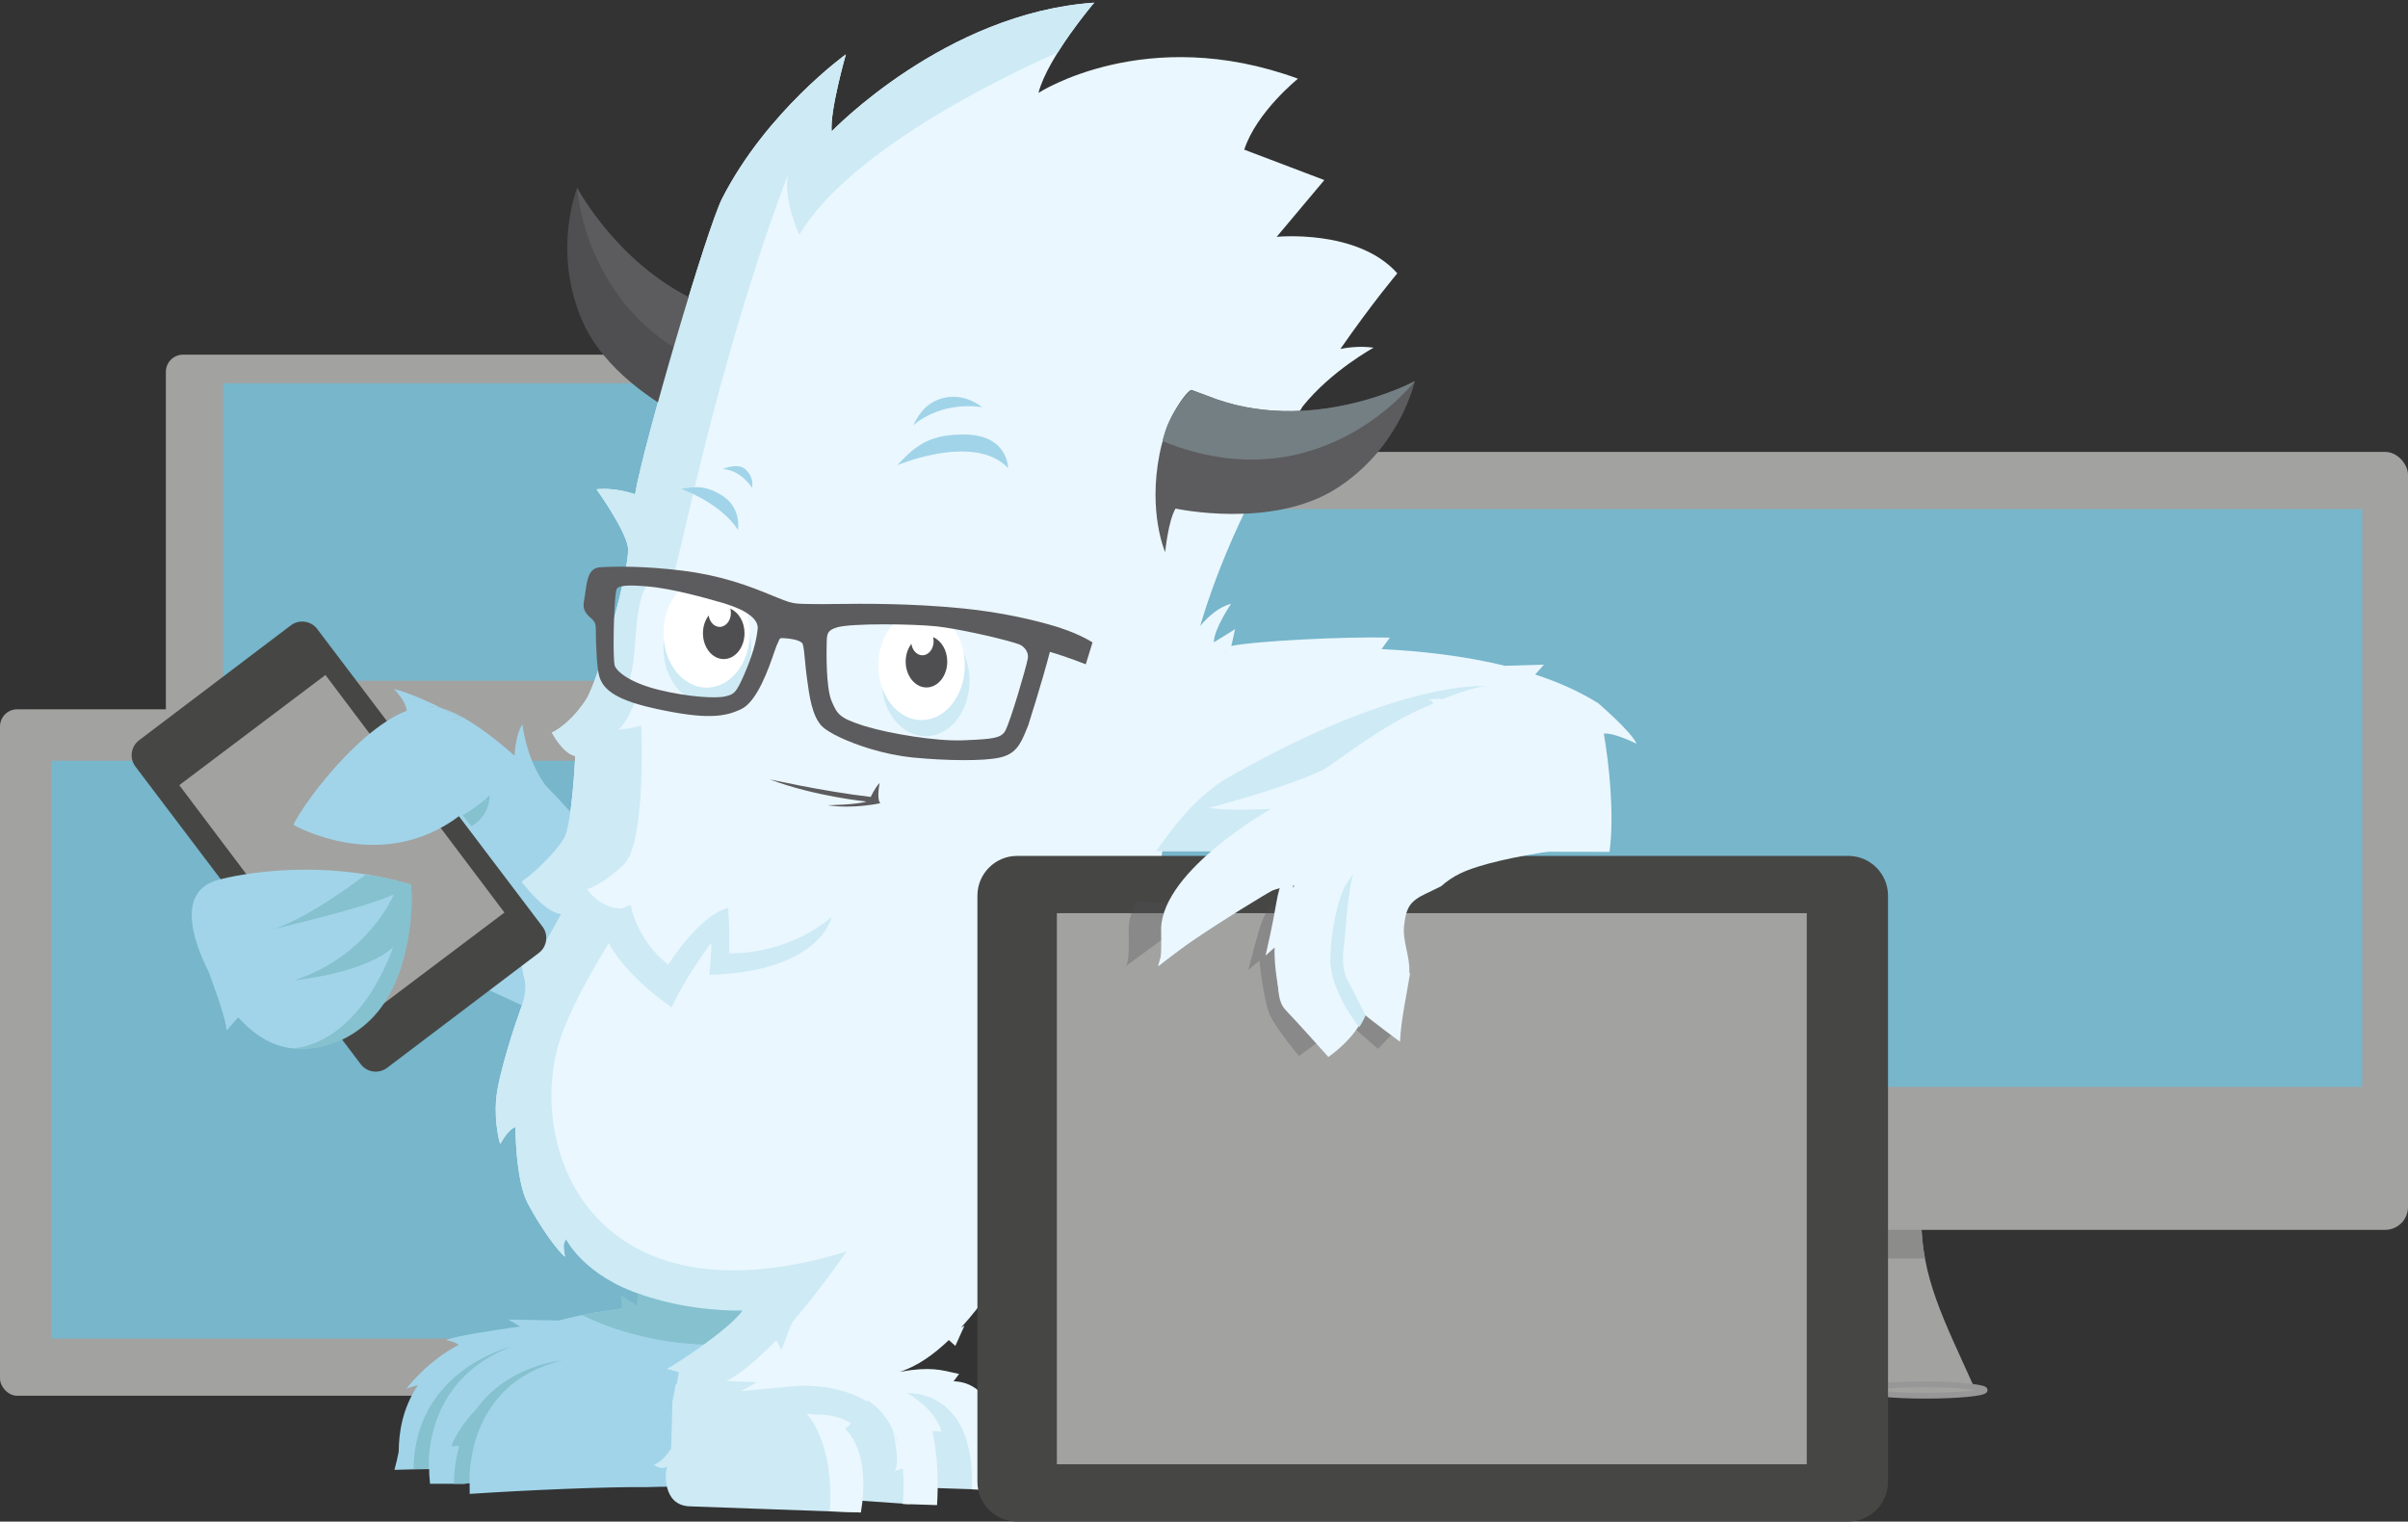 <?xml version="1.0" encoding="UTF-8" standalone="no"?>
<svg width="421px" height="266px" viewBox="0 0 421 266" version="1.1" xmlns="http://www.w3.org/2000/svg" xmlns:xlink="http://www.w3.org/1999/xlink" xmlns:sketch="http://www.bohemiancoding.com/sketch/ns">
    <rect x="0" y="0" width="421" height="266" fill="#333333" stroke="none"/>
    <!-- Generator: Sketch 3.3.3 (12081) - http://www.bohemiancoding.com/sketch -->
    <title>yeti+screens</title>
    <desc>Created with Sketch.</desc>
    <defs></defs>
    <g id="Homepage" stroke="none" stroke-width="1" fill="none" fill-rule="evenodd" sketch:type="MSPage">
        <g id="JS---Home---Light" sketch:type="MSArtboardGroup" transform="translate(-509, -914)">
            <g id="Signup" sketch:type="MSLayerGroup" transform="translate(0, 754)">
                <g id="yeti+screens" transform="translate(509, 159)" sketch:type="MSShapeGroup">
                    <g id="svg-screens" transform="translate(0, 63)">
                        <rect id="top-left" fill="#A2A2A1" x="29" y="0" width="149" height="91" rx="3"></rect>
                        <rect id="bottom-left" fill="#A2A2A1" x="0" y="62" width="140" height="120" rx="3"></rect>
                        <g id="imac" transform="translate(183, 17)">
                            <path d="M152.89,133.686 C152.89,144.469 156.801,151.583 162.357,163.97 C152.874,164.116 144.404,164.182 144.404,164.182 L144.404,133.711" id="Path-168" fill="#A2A2A1"></path>
                            <path d="M152.91,135 C152.974,137.109 153.192,139.085 153.546,141 L144.404,141 L144.404,135 L152.91,135 L152.91,135 Z" id="Path-168-Copy" fill="#8C8C8B"></path>
                            <rect id="Rectangle-227" stroke="#979797" fill="#A2A2A1" x="143" y="163" width="21" height="2" rx="31"></rect>
                            <rect id="Rectangle-221-Copy-2" fill="#A2A2A1" x="0" y="0" width="238" height="136" rx="4"></rect>
                        </g>
                        <g id="screen-color" transform="translate(9, 5)" fill="#77B6CB">
                            <rect id="Rectangle-224" x="30" y="0" width="94" height="52"></rect>
                            <rect id="Rectangle-224-Copy" x="0" y="66" width="143" height="101"></rect>
                            <rect id="Rectangle-224-Copy-2" x="181" y="22" width="223" height="101"></rect>
                        </g>
                    </g>
                    <g id="yeti" transform="translate(22.768, 0.933)">
                        <path d="M211.58,61.069 C217.259,52.889 221.53,47.85 221.53,47.85 C214.618,40.053 200.44,41.47 200.44,41.47 L208.77,31.546 L194.769,26.229 C196.896,19.672 204.162,13.823 204.162,13.823 C177.578,4.076 158.793,16.305 158.793,16.305 C160.388,10.102 168.54,0.532 168.54,0.532 C142.488,2.304 122.639,23.039 122.639,23.039 C122.285,19.495 125.12,9.57 125.12,9.57 C125.12,9.57 111.297,19.495 103.499,34.736 C100.826,39.959 89.675,77.979 88.258,86.485 C88.258,86.485 85.067,85.245 81.523,85.599 C81.523,85.599 86.485,92.511 87.017,95.701 C87.549,98.891 81.877,118.917 79.751,122.285 C77.624,125.652 74.966,127.601 73.725,128.133 C73.725,128.133 75.675,131.855 77.801,132.209 C77.801,132.209 77.27,144.083 75.852,146.564 C74.434,149.045 70.358,152.944 68.408,154.185 C68.408,154.185 72.662,159.147 75.497,159.324 C75.497,159.324 72.662,164.818 71.598,166.236 C70.535,167.654 67.877,164.995 67.877,164.995 C67.877,164.995 68.42,169.513 68.881,171.081 C69.472,173.089 68.586,175.629 68.054,177.047 C67.522,178.464 64.332,187.857 63.978,192.288 C63.623,196.719 64.687,200.086 64.687,200.086 C64.687,200.086 65.927,197.605 67.345,197.073 C67.345,197.073 67.345,206.289 69.472,210.365 C71.598,214.441 74.788,218.872 76.029,219.758 C76.029,219.758 75.32,216.568 76.206,215.15 C76.206,215.15 78.445,222.991 89.144,224.543 C112.36,227.91 129.019,232.163 155.957,216.568 C181.031,202.051 177.578,148.514 185.731,114.487 C189.518,98.678 197.513,83.178 204.989,71.109 C209.99,64.87 217.395,60.847 217.395,60.847 C214.864,60.498 212.594,60.858 211.58,61.069 L211.58,61.069 Z" id="Shape" fill="#EAF7FE"></path>
                        <path d="M46.196,257.021 C46.497,255.943 46.75,254.819 46.939,253.847 C46.963,250.491 47.58,246.254 50.318,242.185 C49.348,242.452 48.272,242.822 48.272,242.822 C51.702,238.597 55.169,236.337 57.415,235.191 C56.846,234.601 55.176,234.338 55.176,234.338 C57.172,233.56 63.16,232.674 68.148,231.958 L66.085,230.745 L74.959,230.913 C79.09,229.793 83.998,228.941 89.822,228.455 C89.38,227.492 88.848,224.01 88.848,224.01 C94.38,223.801 102.499,225.707 105.153,226.136 C106.031,226.153 106.933,229.488 107.841,229.518 C107.841,229.518 121.674,221.69 121.894,235.512 C122.059,245.954 121.403,256.529 121.072,261.078 C117.443,260.521 113.767,260.283 110.096,260.197 C105.082,260.08 100.046,259.941 95.032,259.952 C93.476,259.956 91.923,259.991 90.373,260.043 C83.354,259.96 69.039,260.577 59.351,261.227 L59.335,259.336 L58.406,259.456 L52.414,259.456 L52.273,257.731 C52.263,257.404 52.292,257.1 52.262,256.89 C50.238,256.904 48.218,256.959 46.196,257.021 L46.196,257.021 Z" id="Shape" fill="#A1D4E9"></path>
                        <path d="M52.209,256.824 C51.316,256.831 50.424,256.861 49.533,256.895 C49.744,239.502 66.544,235.511 66.544,235.511 C51.943,241.152 52.105,254.822 52.209,256.824 L52.209,256.824 Z" id="Shape" fill="#85C1CE"></path>
                        <path d="M56.162,252.899 C57.179,249.993 59.622,247.329 60.47,246.462 C66.031,238.641 75.571,237.893 75.571,237.893 C58.266,241.95 59.335,259.337 59.335,259.337 L58.406,259.456 L56.583,259.456 C56.654,256.62 56.993,254.745 57.53,252.838 L56.162,252.899 L56.162,252.899 Z" id="Shape" fill="#85C1CE"></path>
                        <path d="M102.34,54.043 C86.268,48.382 78.142,32.915 78.142,32.915 C78.142,32.915 73.702,43.905 79.034,56.146 C82.796,64.778 91.868,70.487 96.895,73.106 C98.325,66.638 99.971,60.22 102.34,54.043 L102.34,54.043 Z" id="Shape" fill="#4F4E51"></path>
                        <path d="M102.34,54.043 C86.268,48.382 78.142,32.915 78.142,32.915 C78.142,32.915 79.34,53.879 99.354,63.151 C100.219,60.073 101.194,57.03 102.34,54.043 L102.34,54.043 Z" id="Shape" fill="#5C5B5D"></path>
                        <g id="Group" transform="translate(46.078, 120.512)" fill="#A1D4E9">
                            <path d="M32.078,22.862 C32.078,22.862 29.83,20.214 26.533,16.856 C23.043,12.063 22.507,6.203 22.507,6.203 C21.433,7.584 21.157,10.819 21.102,11.665 C16.985,8.002 12.379,4.575 8.536,3.423 C10.477,4.375 11.874,5.139 11.874,5.139 C11.874,5.139 8.823,5.583 6.165,5.602 L8.507,48.914 L23.571,55.826 C23.571,55.826 37.571,34.027 32.078,22.862 L32.078,22.862 Z" id="Shape"></path>
                            <path d="M8.536,3.423 C5.992,2.175 2.512,0.603 0,0 C0,0 2.481,2.304 2.304,4.431 C2.226,5.367 4.074,5.616 6.165,5.602 L6.026,3.013 C6.812,3.013 7.654,3.158 8.536,3.423 L8.536,3.423 Z" id="Shape"></path>
                            <path d="M8.536,3.423 C7.653,3.158 6.812,3.013 6.026,3.013 L6.165,5.602 C8.822,5.583 11.874,5.139 11.874,5.139 C11.874,5.139 10.477,4.375 8.536,3.423 L8.536,3.423 Z" id="Shape"></path>
                        </g>
                        <path d="M116.968,41.116 C126.29,25.363 156.609,11.651 162.166,9.238 C165.03,4.652 168.54,0.532 168.54,0.532 C142.488,2.304 122.639,23.039 122.639,23.039 C122.285,19.495 125.12,9.57 125.12,9.57 C125.12,9.57 111.297,19.495 103.499,34.736 C100.826,39.959 89.675,77.979 88.258,86.485 C88.258,86.485 85.067,85.245 81.523,85.599 C81.523,85.599 86.485,92.511 87.017,95.701 C87.549,98.891 81.877,118.917 79.751,122.285 C77.624,125.652 74.966,127.601 73.725,128.133 C73.725,128.133 75.675,131.855 77.801,132.209 C77.801,132.209 77.27,144.083 75.852,146.564 C74.434,149.045 70.358,152.944 68.408,154.185 C68.408,154.185 72.485,159.679 75.32,159.856 C75.32,159.856 72.662,164.818 71.598,166.236 C70.535,167.654 67.877,164.995 67.877,164.995 C67.877,164.995 68.42,169.513 68.881,171.081 C69.472,173.089 68.586,175.629 68.054,177.047 C67.522,178.464 64.332,187.857 63.978,192.288 C63.623,196.719 64.687,200.086 64.687,200.086 C64.687,200.086 65.927,197.605 67.345,197.073 C67.345,197.073 67.345,206.289 69.472,210.365 C71.598,214.441 74.788,218.872 76.029,219.758 C76.029,219.758 75.32,218.163 76.206,216.745 C76.206,216.745 79.379,223.198 89.675,226.492 C98.536,229.328 105.743,230.391 115.313,227.556 C122.136,225.34 126.184,218.577 126.184,218.577 C81.995,232.518 69.708,202.508 74.67,183.368 C77.058,174.159 87.726,158.615 87.726,158.615 C82.764,160.033 79.869,155.485 79.869,155.485 C79.869,155.485 82.233,155.012 86.249,151.232 C90.266,147.451 89.321,126.892 89.321,126.892 C87.492,127.502 85.667,127.587 85.191,127.599 C85.109,127.618 85.067,127.601 85.067,127.601 C85.067,127.601 85.113,127.601 85.191,127.599 C85.561,127.519 86.779,126.754 89.039,120.811 C88.465,120.502 87.911,120.153 87.353,119.784 C87.212,119.69 87.12,119.517 87.175,119.345 C88.579,114.933 88.043,110.217 89.077,105.735 C89.349,104.556 89.727,102.731 90.879,102.041 C92.047,101.34 93.391,101.638 94.716,101.824 C95.571,98.466 96.489,94.672 97.473,90.383 C106.334,51.749 115.196,30.127 115.196,30.127 C113.778,34.027 116.968,41.116 116.968,41.116 L116.968,41.116 Z" id="Shape" fill="#CDEAF5"></path>
                        <g id="Group" transform="translate(0, 108.461)">
                            <g id="Shape" fill="#464745">
                                <g>
                                    <path d="M72.08,53.594 C73.169,55.034 72.883,57.103 71.444,58.193 L44.902,78.287 C43.462,79.377 41.393,79.09 40.304,77.651 L0.91,25.617 C-0.18,24.178 0.106,22.108 1.545,21.019 L28.087,0.924 C29.527,-0.165 31.596,0.121 32.686,1.56 L72.08,53.594 L72.08,53.594 Z"></path>
                                </g>
                            </g>
                            <rect id="Rectangle-219" fill="#A2A2A1" transform="translate(37, 40) rotate(-37) translate(-37, -40) " x="21" y="14" width="32" height="52"></rect>
                        </g>
                        <path d="M57.598,142.665 C43.774,153.121 28.533,144.26 28.533,144.26 C30.483,140.007 42.888,123.525 52.104,123.525 C52.104,123.525 65.75,129.019 57.598,142.665 L57.598,142.665 Z" id="Shape" fill="#A1D4E9"></path>
                        <path d="M49.091,154.716 C31.191,149.4 15.596,153.83 15.596,153.83 C8.244,155.6 10.62,163.957 13.883,170.308 C13.863,170.31 13.842,170.308 13.823,170.312 C13.823,170.312 16.836,178.11 16.836,180.237 L18.878,177.904 C23.029,182.6 29.578,186.257 39.166,180.414 C50.509,173.502 49.091,154.716 49.091,154.716 L49.091,154.716 Z" id="Shape" fill="#A1D4E9"></path>
                        <ellipse id="Oval" fill="#CDEAF5" cx="139.061" cy="119.063" rx="7.68" ry="9.72"></ellipse>
                        <ellipse id="Oval" fill="#CDEAF5" cx="100.9" cy="113.303" rx="7.68" ry="9.72"></ellipse>
                        <ellipse id="Oval" fill="#FFFFFF" cx="138.353" cy="116.377" rx="7.562" ry="9.57"></ellipse>
                        <ellipse id="Oval" fill="#FFFFFF" cx="100.782" cy="110.706" rx="7.562" ry="9.57"></ellipse>
                        <path d="M104.916,106.481 C104.976,106.716 105.017,106.961 105.017,107.22 C105.017,108.568 104.139,109.66 103.056,109.66 C102.093,109.66 101.296,108.797 101.13,107.659 C100.512,108.47 100.132,109.561 100.132,110.765 C100.132,113.261 101.758,115.284 103.765,115.284 C105.771,115.284 107.398,113.261 107.398,110.765 C107.398,108.77 106.358,107.08 104.916,106.481 L104.916,106.481 Z" id="Shape" fill="#4F4E51"></path>
                        <path d="M168.244,112.36 C165.35,110.588 161.805,109.583 161.805,109.583 C158.493,108.579 152.667,107.128 145.517,106.424 C136.213,105.509 128.109,105.601 123.268,105.655 C121.823,105.671 120.687,105.685 119.825,105.669 L118.883,105.657 C116.951,105.63 116.228,105.621 115.187,105.306 C114.655,105.144 114.032,104.905 113.067,104.516 C112.768,104.396 112.447,104.265 112.105,104.125 C110.385,103.421 108.248,102.545 105.525,101.72 C102.567,100.824 99.632,100.205 96.554,99.827 C89.546,98.963 84.493,99.088 82.105,99.24 C81.529,99.277 81.073,99.484 80.713,99.876 C80.132,100.505 79.928,101.432 79.751,102.436 L79.272,105.591 C79.133,106.933 80.052,107.685 80.745,108.302 C81.241,108.747 81.419,109.255 81.408,110.179 C81.407,110.366 81.417,114.76 81.823,117.449 C82.174,119.739 83.488,121.582 88.643,123.143 C89.614,123.437 90.733,123.719 91.947,123.982 C100.635,125.862 103.892,125.444 106.854,124.015 C109.64,122.671 111.65,116.831 112.614,114.025 C112.751,113.63 112.952,113.048 113.002,112.948 C113.132,112.7 113.233,112.462 113.331,112.221 C113.589,111.594 113.59,111.594 114.268,111.631 C115.166,111.682 115.916,111.797 116.496,111.972 C117.334,112.227 117.514,112.519 117.55,112.601 C117.746,113.069 117.865,114.356 117.98,115.602 C118.06,116.469 118.143,117.365 118.264,118.223 L118.364,118.965 C118.695,121.478 119.195,125.278 120.935,127.02 C122.132,128.218 125.496,129.797 129.305,130.951 C131.874,131.728 134.449,132.259 136.754,132.486 C142.954,133.094 149.189,133.111 151.914,132.526 C154.687,131.934 155.587,130.386 156.665,127.686 C156.811,127.319 156.945,126.983 157.086,126.638 L157.138,126.419 C157.138,126.419 159.363,119.475 160.789,114.024 C163.915,114.93 167.063,116.199 167.063,116.199 L168.244,112.36 L168.244,112.36 Z M109.703,110.01 C109.473,112.247 108.737,114.75 107.386,117.892 C105.915,121.303 105.506,121.415 104.147,121.783 C102.523,122.224 97.591,121.924 92.453,120.672 C87.578,119.479 85.243,117.636 84.739,116.528 C84.305,115.571 84.551,105.377 84.946,103.414 C85.027,103.008 85.146,102.903 85.197,102.858 C85.847,102.283 88.184,102.392 90.386,102.574 C94.67,102.927 100.66,104.634 102.915,105.275 L103.31,105.386 C103.497,105.439 103.678,105.492 103.856,105.546 C107.795,106.741 109.873,108.325 109.703,110.01 L109.703,110.01 Z M156.913,115.256 C156.533,117.163 153.949,125.935 153.014,127.777 C152.321,129.14 150.645,129.277 145.9,129.475 L145.578,129.488 C140.93,129.675 132.871,128.348 128.545,127.036 C128.358,126.98 128.179,126.924 128.008,126.868 C124.012,125.558 123.625,124.958 122.626,122.634 C121.596,120.229 121.73,113.646 121.768,112.35 L121.77,112.283 C121.809,110.914 121.829,110.228 123.675,109.714 C126.157,109.021 136.698,109.117 140.955,109.563 C144.317,109.919 151.325,111.449 154.492,112.409 C154.987,112.559 155.352,112.685 155.576,112.781 C155.932,112.934 157.203,113.808 156.913,115.256 L156.913,115.256 Z" id="Shape" fill="#5C5B5D"></path>
                        <path d="M140.361,111.443 C140.421,111.678 140.462,111.923 140.462,112.183 C140.462,113.53 139.584,114.623 138.5,114.623 C137.538,114.623 136.741,113.759 136.574,112.622 C135.957,113.432 135.576,114.523 135.576,115.727 C135.576,118.223 137.203,120.246 139.209,120.246 C141.216,120.246 142.842,118.223 142.842,115.727 C142.842,113.732 141.803,112.042 140.361,111.443 L140.361,111.443 Z" id="Shape" fill="#4F4E51"></path>
                        <path d="M134.1,81.405 C134.1,81.405 147.539,75.675 153.476,81.877 C153.476,81.877 153.476,75.734 145.192,76.038 C139.416,76.089 136.935,78.333 134.1,81.405 L134.1,81.405 Z" id="Shape" fill="#A1D4E9"></path>
                        <path d="M136.905,74.434 C136.905,74.434 141.247,70.181 148.957,71.244 C148.957,71.244 145.926,68.666 142.134,69.649 C139.741,70.269 138.146,71.776 136.905,74.434 L136.905,74.434 Z" id="Shape" fill="#A1D4E9"></path>
                        <path d="M96.321,85.511 C96.321,85.511 103.233,87.992 106.246,92.688 C106.246,92.688 106.999,88.644 103.144,86.485 C100.19,84.831 98.891,85.185 96.321,85.511 L96.321,85.511 Z" id="Shape" fill="#A1D4E9"></path>
                        <path d="M108.727,85.333 C108.727,85.333 106.777,82.232 103.587,82.055 C103.587,82.055 106.216,80.946 107.486,82.055 C108.059,82.554 108.993,83.561 108.727,85.333 L108.727,85.333 Z" id="Shape" fill="#A1D4E9"></path>
                        <path d="M111.887,136.344 C111.555,136.219 120.512,138.323 129.462,139.387 C129.462,139.387 130.201,137.762 131.027,136.935 C131.027,136.935 130.437,139.771 131.146,140.48 C131.146,140.48 126.419,141.543 121.93,140.834 C121.93,140.834 126.951,140.775 128.723,140.184 C128.723,140.184 119.715,139.298 111.887,136.344 L111.887,136.344 Z" id="Shape" fill="#5C5B5D"></path>
                        <path d="M185.541,68.235 C186.164,68.491 188.19,69.213 188.19,69.213 C206.278,76.578 224.591,66.697 224.591,66.697 C224.591,66.697 222.134,78.293 210.873,85.468 C199.609,92.641 182.759,88.973 182.759,88.973 C181.477,91.093 180.946,96.587 180.946,96.587 C180.946,96.587 177.909,89.751 179.977,79.364 C181.423,72.086 185.155,68.077 185.541,68.235" id="Shape" fill="#5C5B5D"></path>
                        <path d="M185.541,68.235 C186.143,68.472 188.19,69.213 188.19,69.213 C206.278,76.578 224.591,66.697 224.591,66.697 C224.591,66.697 208.105,88.397 180.496,77.198 C180.496,77.198 181.201,72.414 185.541,68.235" id="Shape" fill="#747F83"></path>
                        <path d="M76.125,159.324 C76.125,159.324 83.061,160.565 87.458,158.261 C87.458,158.261 88.473,164.287 94.054,168.717 C94.054,168.717 99.467,160.033 104.541,158.793 C104.541,158.793 104.849,163.164 104.68,166.709 C104.68,166.709 114.351,167.299 122.639,160.388 C122.639,160.388 120.748,169.898 101.254,170.489 C101.254,170.489 101.693,165.853 101.58,164.907 C101.58,164.907 97.428,170.224 94.637,176.161 C94.637,176.161 84.666,169.426 82.89,162.869 C82.89,162.869 82.045,163.932 74.433,162.692 L76.125,159.324 L76.125,159.324 Z" id="Shape" fill="#CDEAF5"></path>
                        <path d="M41.116,153.004 C41.116,153.004 31.664,160.329 25.166,162.455 C25.166,162.455 40.998,158.793 46.078,156.43 C46.078,156.43 41.706,167.182 28.71,171.435 C28.71,171.435 40.998,170.253 45.96,165.646 C45.96,165.646 40.762,181.95 28.474,183.368 C28.474,183.368 35.681,184.549 42.061,178.287 C48.441,172.026 49.74,159.502 49.091,154.716 C49.091,154.716 44.188,153.241 41.116,153.004 L41.116,153.004 Z" id="Shape" fill="#85C1CE"></path>
                        <path d="M58.129,142.606 C58.129,142.606 61.319,140.716 62.855,139.063 C62.855,139.063 62.973,142.607 59.666,144.497 L58.129,142.606 L58.129,142.606 Z" id="Shape" fill="#85C1CE"></path>
                        <path d="M222.003,182.186 C223.755,180.673 225.449,181.455 224.838,174.743 C224.365,169.544 220.23,163.164 220.23,163.164" id="Shape" fill="#EAF7FE"></path>
                        <path d="M185.132,152.601 L181.743,153.996 L185.731,155.591 L185.132,152.601 Z" id="Shape" fill="#EAF7FE"></path>
                        <path d="M224.188,157.198 C224.188,157.198 232.64,155.507 235.176,150.224" id="Shape" fill="#EAF7FE"></path>
                        <path d="M79.042,229.948 C79.042,229.948 90.561,236.417 107.089,234.926 L106.866,229.211 C106.866,229.211 97.473,229.389 88.73,226.198 L88.612,228.264 L85.776,226.492 L85.954,228.707 L79.042,229.948 L79.042,229.948 Z" id="Shape" fill="#85C1CE"></path>
                        <path d="M144.308,241.888 L142.204,241.843 C134.441,241.47 129.241,240.416 121.468,240.77 C116.509,240.995 111.134,241.22 105.847,241.485 C108.75,239.334 109.97,237.632 112.666,234.596 L113.778,236.505 C114.685,235.234 116.533,231.493 117.429,229.784 C122.114,224.02 125.475,218.812 125.475,218.812 L113.423,223.065 C112.868,224.639 111.828,226.22 110.522,227.748 C110.428,227.973 110.341,228.212 110.257,228.457 C109.204,227.048 107.832,225.819 107.516,227.792 C107.466,228.1 107.424,228.425 107.385,228.754 C104.885,232.537 94.866,238.775 94.866,238.775 C94.201,239.159 93.81,239.37 93.81,239.37 L95.937,239.961 L95.527,242.083 C95.466,242.087 95.402,242.091 95.342,242.095 C95.205,243.107 95.016,244.113 94.779,245.113 C94.787,245.631 94.777,245.957 94.777,245.957 L94.557,253.328 C93.952,254.228 92.764,255.776 91.548,256.106 C91.548,256.106 92.714,257.165 93.861,256.461 L93.688,257.239 C93.688,257.239 92.897,263.227 97.838,263.404 L111.611,263.896 C112.414,263.924 112.897,263.942 112.897,263.942 L127.721,264.472 L127.842,262.417 L136.321,263.019 L137.743,260.099 L150.567,260.524 C152.449,247.283 148.948,242.568 144.308,241.888 L144.308,241.888 Z" id="Shape" fill="#CDEAF5"></path>
                        <path d="M152.422,255.777 C152.389,254.514 152.293,253.103 152.083,251.674 L153.12,252.158 C152.703,249.433 150.908,246.839 150.667,246.502 C149.428,243.748 147.367,241.656 143.956,241.535 L144.907,240.262 C141.635,239.526 139.979,238.938 134.549,239.881 C137.561,238.94 140.471,236.868 143.127,234.335 L144.26,235.353 L145.855,231.809 L145.258,232.154 C147.102,230.135 148.786,227.965 150.241,225.901 L151.881,228.087 C153.299,225.606 155.957,216.568 155.957,216.568 L135.975,223.132 C135.487,223.82 134.835,224.554 134.057,225.32 L126.066,217.632 C126.066,217.632 121.498,224.504 115.906,231.012 C115.308,231.708 114.487,234.822 113.778,236.062 C113.335,235.176 113.141,234.1 112.667,234.596 C109.793,237.598 106.834,240.184 104.208,241.497 L109.597,241.704 C107.836,242.685 106.743,243.265 106.743,243.265 C106.743,243.265 107.449,243.2 115.685,242.443 C123.921,241.686 128.863,245.113 128.863,245.113 L128.893,244.889 C129.512,245.234 131.649,246.58 133.27,249.93 C133.471,250.717 134.646,255.572 133.657,257.238 L135.079,256.78 C135.254,258.589 135.272,260.642 135.057,262.991 L141.055,263.185 C141.055,263.185 141.642,255.977 140.2,250.237 L141.829,250.314 C141.041,247.504 138.664,245.495 137.136,244.451 C136.726,244.109 136.28,243.823 135.785,243.628 C135.785,243.628 147.798,242.666 147.147,260.426 L149.231,260.5 L154.517,260.862 C154.38,260.576 154.26,260.286 154.168,259.987 C153.262,258.728 152.615,256.548 152.422,255.777 L152.422,255.777 Z M133.323,250.016 C133.722,250.858 134.088,251.819 134.389,252.92 L133.323,250.016 L133.323,250.016 Z" id="Shape" fill="#EAF7FE"></path>
                        <path d="M124.996,249.845 L126.042,248.958 C124.196,247.517 121.208,247.331 119.64,247.343 C119.192,247.28 118.73,247.233 118.236,247.215 C118.236,247.215 123.091,251.876 122.31,264.279 L127.722,264.472 C127.722,264.473 129.851,254.679 124.996,249.845 L124.996,249.845 Z" id="Shape" fill="#EAF7FE"></path>
                        <g id="Group" transform="translate(147.45, 149.577)">
                            <g>
                                <g>
                                    <g id="Shape">
                                        <path d="M159.87,109.551 C159.87,113.361 156.753,116.479 152.943,116.479 L7.594,116.479 C3.785,116.479 0.667,113.362 0.667,109.551 L0.667,7.046 C0.667,3.236 3.784,0.118 7.594,0.118 L152.943,0.118 C156.752,0.118 159.87,3.235 159.87,7.046 L159.87,109.551 L159.87,109.551 Z" fill="#464745"></path>
                                        <path d="M159.87,109.551 C159.87,113.361 156.753,116.479 152.943,116.479 L7.594,116.479 C3.785,116.479 0.667,113.362 0.667,109.551 L0.667,7.046 C0.667,3.236 3.784,0.118 7.594,0.118 L152.943,0.118 C156.752,0.118 159.87,3.235 159.87,7.046 L159.87,109.551 L159.87,109.551 Z"></path>
                                    </g>
                                    <rect id="Rectangle-path" fill="#A2A2A1" x="14.557" y="10.127" width="131.107" height="96.342"></rect>
                                </g>
                            </g>
                        </g>
                        <g id="Group" transform="translate(173.679, 104.917)">
                            <path d="M84.004,23.394 C85.776,23.216 89.675,25.166 89.675,25.166 C88.789,23.039 82.764,17.9 82.764,17.9 C82.764,17.9 82.761,17.924 82.759,17.951 C79.52,15.945 75.859,14.345 71.959,13.064 L73.489,11.342 L66.66,11.543 C59.692,9.828 52.226,8.975 45.092,8.622 L46.551,6.616 C38.828,6.413 23.105,7.194 18.828,8.074 L19.495,5.139 L15.773,7.443 C15.773,5.139 18.786,0.709 18.786,0.709 C14.532,1.772 11.342,7.443 11.342,7.443 L10.456,10.811 L10.76,10.745 L5.671,43.952 L18.431,43.952 L84.95,44.07 C85.835,37.547 84.874,28.728 83.956,23.389 C83.972,23.388 83.987,23.395 84.004,23.394 L84.004,23.394 Z M17.846,9.204 C17.851,9.217 17.857,9.228 17.862,9.241 C17.764,9.25 17.659,9.257 17.562,9.266 L17.846,9.204 L17.846,9.204 Z" id="Shape" fill="#EAF7FE"></path>
                            <path d="M47.673,75.143 L44.483,78.51 L38.989,73.725 L30.66,79.751 C30.66,79.751 26.938,75.32 25.697,72.839 C24.457,70.358 23.748,63.092 23.748,63.092 L21.799,64.687 C24.117,55.952 24.037,56.108 25.52,53.699 C25.52,53.699 46.964,49.445 47.673,75.143 L47.673,75.143 Z" id="Shape" opacity="0.3" fill="#4F4E51"></path>
                            <path d="M49.944,65.041 C50.091,62.344 48.723,59.644 49.038,56.96 C49.19,55.653 49.415,54.09 50.34,53.064 C51.294,52.005 52.618,51.504 53.869,50.884 C54.418,50.611 54.97,50.342 55.52,50.073 C56.495,49.204 57.594,48.455 58.838,47.85 C65.842,44.448 85.046,42.644 85.046,42.644 C57.377,31.944 17.958,42.179 17.958,42.179 C10.043,47.614 6.025,64.07 6.025,64.07 C12.051,58.93 30.305,48.028 30.837,48.205 C29.732,55.778 19.117,55.662 48.323,77.27 C48.512,73.323 49.458,69.243 50.076,65.337 C49.993,65.276 49.936,65.179 49.944,65.041 L49.944,65.041 Z" id="Shape" fill="#EAF7FE"></path>
                            <path d="M18.752,30.806 C13.38,33.761 9.21,38.878 5.707,43.952 L16.541,43.952 C16.541,43.952 20.276,40.798 25.772,36.559 C25.772,36.559 18.786,36.981 14.887,36.39 C14.887,36.39 29.471,32.574 35.353,29.46 C42.66,24.283 47.469,20.847 54.053,18.195 C54.053,18.195 54.348,17.84 53.285,17.486 C53.285,17.486 54.525,17.19 55.707,17.367 C55.707,17.367 60.966,15.241 63.328,15.122 C63.328,15.123 48.914,13.705 18.752,30.806 L18.752,30.806 Z" id="Shape" fill="#CDEAF5"></path>
                            <path d="M15.426,52.993 C11.003,52.906 6.577,52.983 2.155,52.854 C1.407,54.36 0.939,55.893 0.886,57.421 C0.886,60.256 1.062,63.276 0.354,64.07 L15.426,52.993 L15.426,52.993 Z" id="Shape" opacity="0.3" fill="#4F4E51"></path>
                            <path d="M25.772,36.559 C25.772,36.559 6.912,47.142 6.557,57.421 C6.557,60.256 6.733,63.276 6.025,64.07 L25.697,49.091 L25.772,36.559 L25.772,36.559 Z" id="Shape" fill="#EAF7FE"></path>
                            <path d="M29.951,49.445 C26.52,61 26.579,60.706 26.938,66.813 C27.115,69.472 27.292,70.712 28.533,71.953 C29.774,73.193 35.799,79.928 35.799,79.928 C35.799,79.928 42.965,75.042 42.357,70.003 C40.407,53.876 29.951,49.445 29.951,49.445 L29.951,49.445 Z" id="Shape" fill="#EAF7FE"></path>
                            <path d="M21.09,53.699 C21.308,53.548 24.12,50.305 31.191,49.8 C36.154,49.445 31.191,46.255 31.191,46.255 L21.621,46.787" id="Shape" fill="#EAF7FE"></path>
                            <path d="M27.292,69.117 C27.292,69.117 26.229,64.332 26.406,60.788 L24.811,62.206 C27.236,51.777 26.467,51.922 28.001,48.737 C30.305,43.952 30.66,63.623 30.66,63.623" id="Shape" fill="#EAF7FE"></path>
                            <path d="M38.458,60.965 C38.865,57.569 39.085,51.578 40.135,48.004 C39.618,48.67 39.136,49.358 38.694,50.066 C37.239,53.219 36.344,57.662 36.154,62.206 C35.799,68.231 41.205,74.701 41.205,74.701 C41.205,74.701 41.943,73.607 42.298,72.663 L39.521,67.168 C39.521,67.168 37.926,65.396 38.458,60.965 L38.458,60.965 Z" id="Shape" fill="#CDEAF5"></path>
                        </g>
                    </g>
                </g>
            </g>
        </g>
    </g>
</svg>